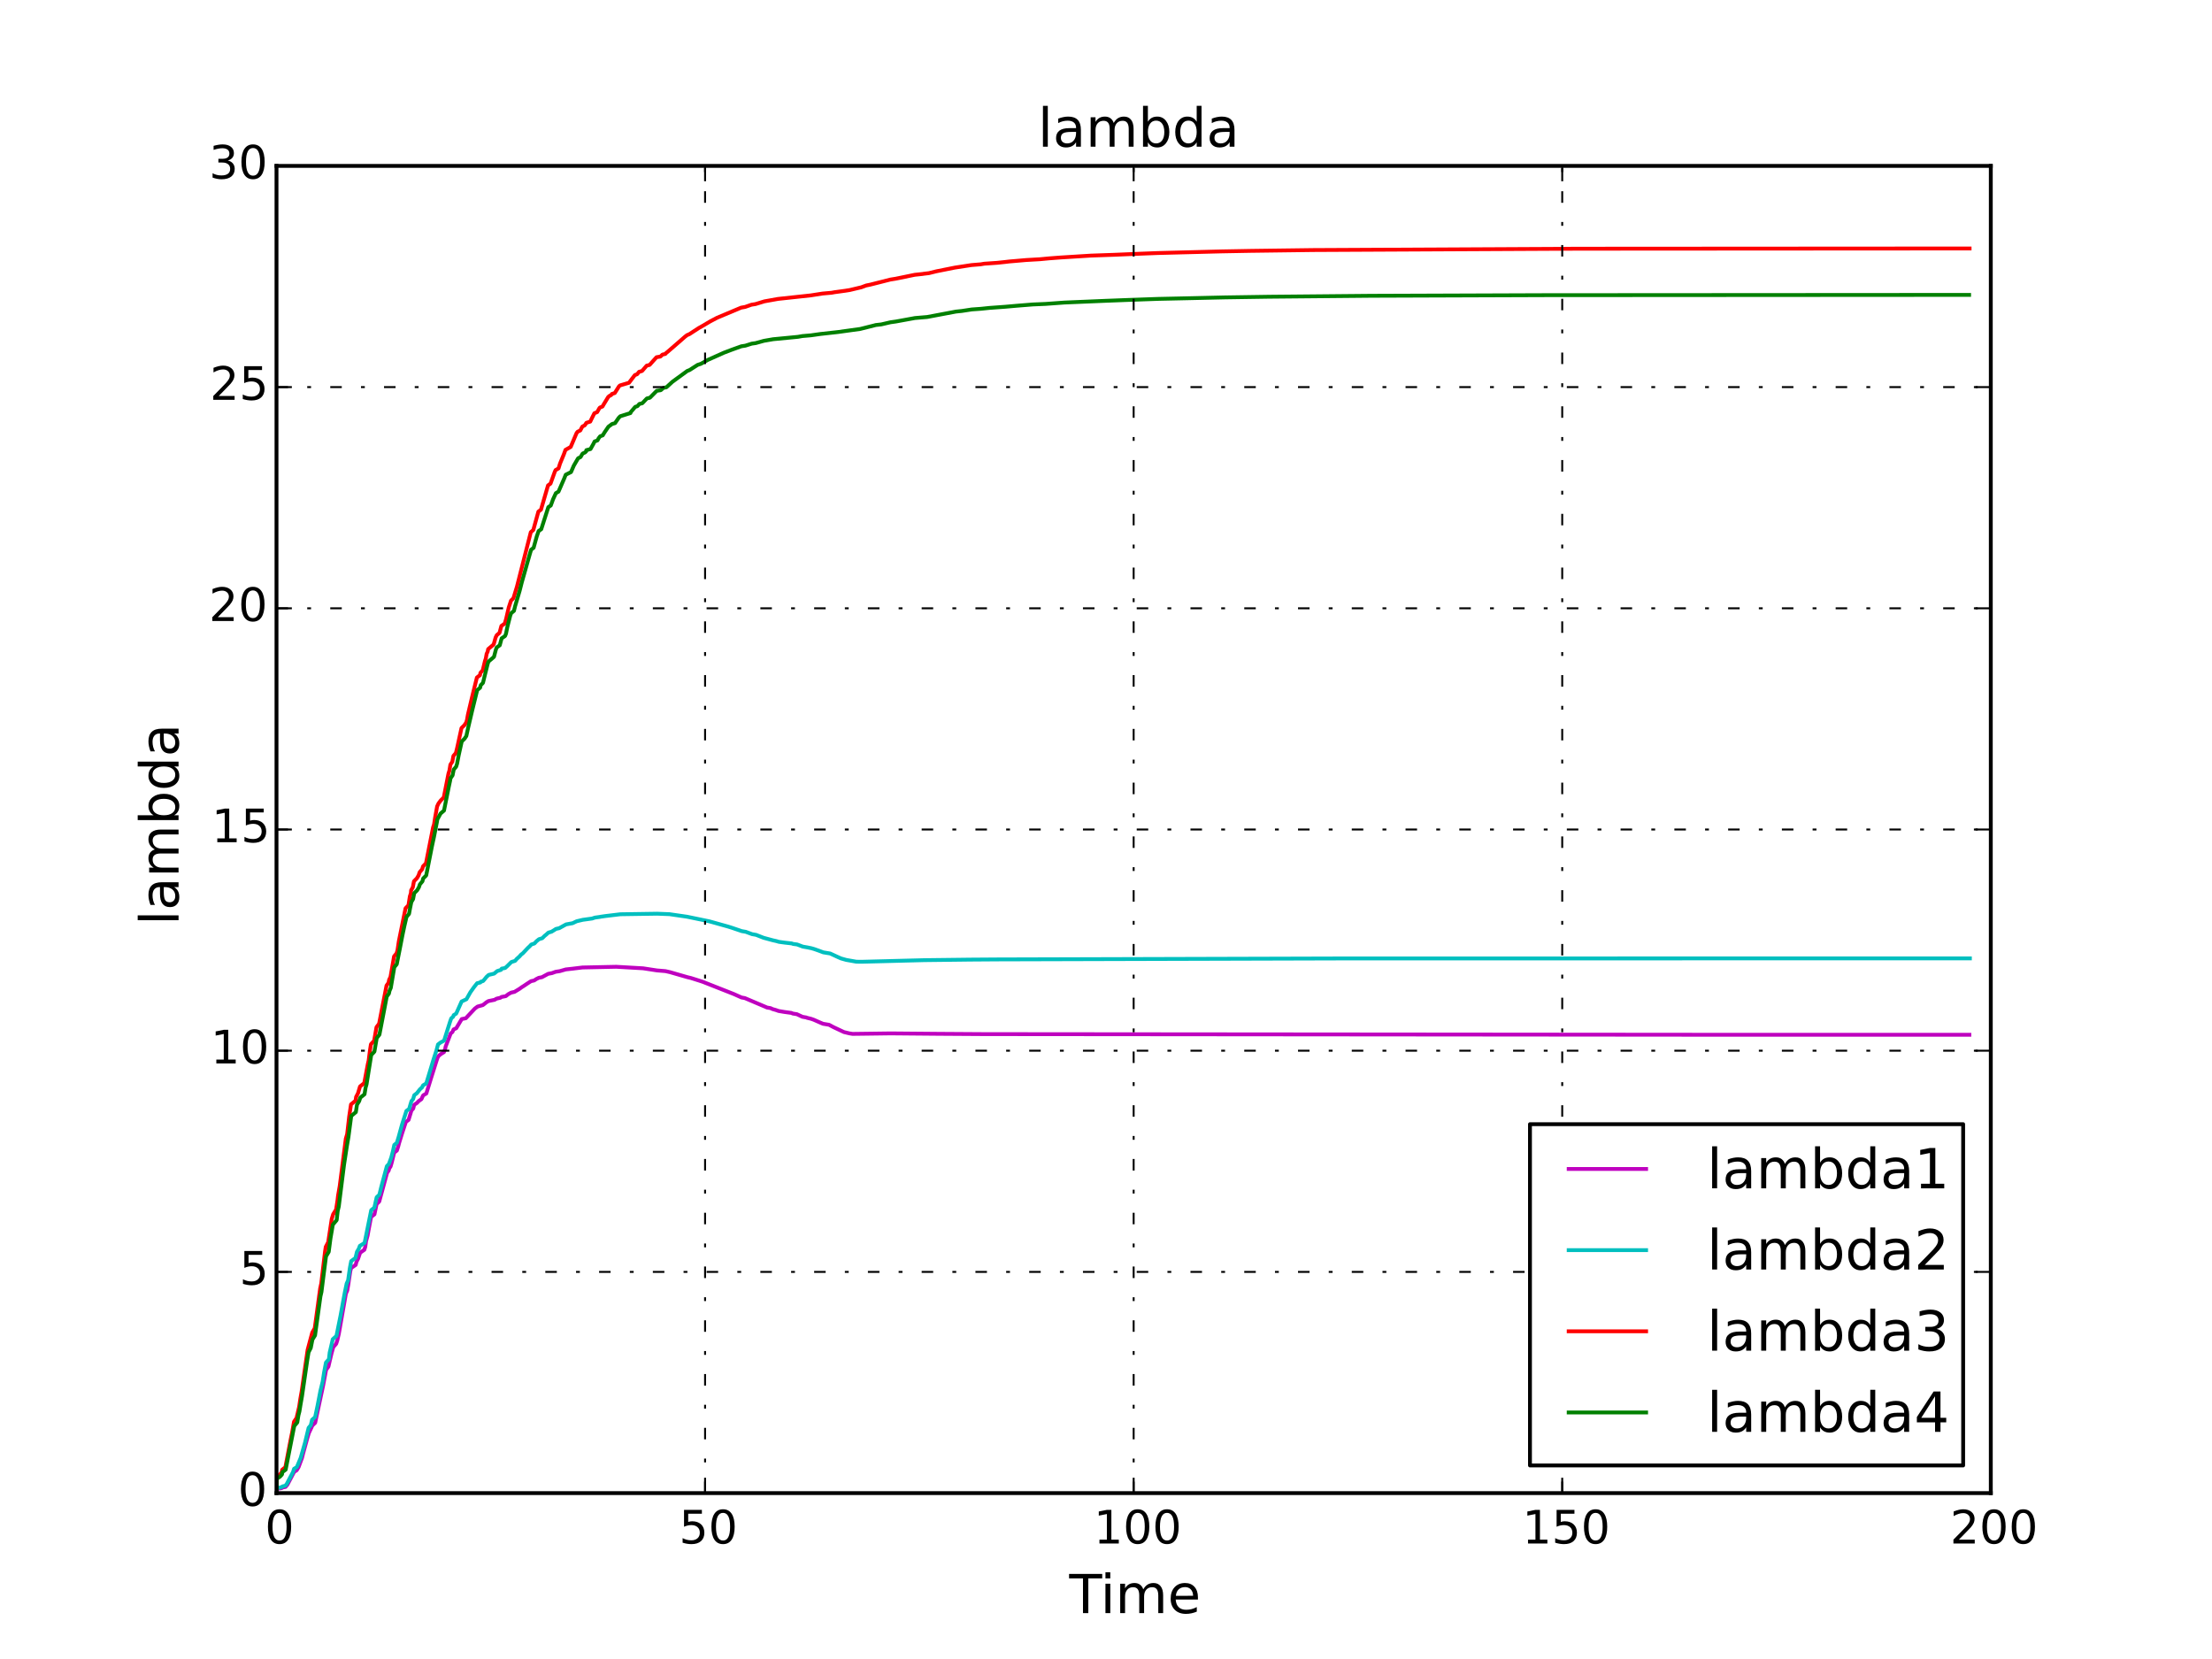 <?xml version="1.0" encoding="utf-8" standalone="no"?>
<!DOCTYPE svg PUBLIC "-//W3C//DTD SVG 1.1//EN"
  "http://www.w3.org/Graphics/SVG/1.1/DTD/svg11.dtd">
<!-- Created with matplotlib (http://matplotlib.org/) -->
<svg height="432pt" version="1.1" viewBox="0 0 576 432" width="576pt" xmlns="http://www.w3.org/2000/svg" xmlns:xlink="http://www.w3.org/1999/xlink">
 <defs>
  <style type="text/css">
*{stroke-linecap:butt;stroke-linejoin:round;}
  </style>
 </defs>
 <g id="figure_1">
  <g id="patch_1">
   <path d="
M0 432
L576 432
L576 0
L0 0
z
" style="fill:#ffffff;"/>
  </g>
  <g id="axes_1">
   <g id="patch_2">
    <path d="
M72 388.8
L518.4 388.8
L518.4 43.2
L72 43.2
z
" style="fill:#ffffff;"/>
   </g>
   <g id="line2d_1">
    <path clip-path="url(#p7ff5b81e1d)" d="
M72 388.8
L72.028 387.734
L73.384 387.491
L73.537 387.347
L74.347 387.19
L74.832 386.62
L76.595 383.269
L77.247 382.867
L77.758 382.015
L78.648 379.623
L78.912 378.567
L80.032 374.461
L80.421 373.181
L81.347 371.179
L82.069 370.491
L84.152 360.759
L84.917 356.696
L85.515 355.867
L86.31 352.5
L86.781 350.79
L87.538 349.929
L87.822 349.064
L88.233 347.323
L90.071 336.864
L90.431 336.02
L90.721 334.337
L91.22 331.009
L91.43 330.189
L92.623 329.376
L92.825 328.571
L93.241 327.774
L93.777 326.207
L94.875 325.439
L95.112 324.679
L95.324 323.189
L95.722 321.736
L96.109 319.619
L96.629 316.884
L97.505 316.211
L98.064 313.551
L98.749 312.892
L100.8 305.38
L101.21 304.827
L101.348 304.284
L101.71 303.748
L102.017 302.693
L102.653 300.116
L103.341 299.608
L103.676 298.596
L103.942 297.592
L104.712 295.095
L105.367 293.111
L105.696 292.123
L106.387 291.629
L106.844 290.15
L107.142 289.166
L107.602 288.674
L107.853 287.69
L108.581 287.199
L109.04 286.709
L109.737 286.218
L110.185 285.236
L111.014 284.746
L112.377 280.338
L113.606 276.426
L113.929 275.448
L114.216 274.959
L114.803 274.471
L115.6 273.982
L115.953 273.007
L116.038 272.526
L117.363 269.096
L117.81 268.735
L118.105 268.066
L118.801 267.758
L120.236 265.361
L121.294 265.148
L123.643 262.639
L124.357 262.106
L125.721 261.729
L126.198 261.367
L126.622 261.018
L127.178 260.678
L128.79 260.347
L129.143 260.132
L129.385 260.025
L130.298 259.812
L130.59 259.602
L131.706 259.394
L132.36 258.881
L133.102 258.477
L133.984 258.276
L135.305 257.474
L135.859 257.069
L136.348 256.765
L137.238 256.166
L138.275 255.496
L139.097 255.312
L139.622 254.957
L140.288 254.62
L141.122 254.457
L142.739 253.584
L143.735 253.393
L144.7 253.045
L145.759 252.887
L147.321 252.438
L149.271 252.222
L151.67 251.931
L160.472 251.745
L167.461 252.147
L171.051 252.696
L173.279 252.88
L174.513 253.161
L179.001 254.456
L179.913 254.674
L182.091 255.362
L183.008 255.663
L191.088 258.849
L193.097 259.746
L193.951 259.899
L199.535 262.27
L199.694 262.352
L200.641 262.515
L201.172 262.762
L202.045 263.01
L202.739 263.258
L204.224 263.508
L206.065 263.76
L206.448 263.928
L207.503 264.096
L208.96 264.775
L209.954 264.946
L210.132 265.031
L211.185 265.288
L211.92 265.548
L213.487 266.241
L214.319 266.59
L215.889 266.854
L217.045 267.47
L219.767 268.749
L221.197 269.091
L222.005 269.222
L225.485 269.179
L231.916 269.095
L244.447 269.205
L256.376 269.283
L441.815 269.447
L512.82 269.448
L512.82 269.448" style="fill:none;stroke:#bf00bf;stroke-linecap:square;"/>
   </g>
   <g id="line2d_2">
    <path clip-path="url(#p7ff5b81e1d)" d="
M72 388.8
L72 387.54
L73.349 387.237
L73.545 387.062
L74.306 386.872
L74.653 386.442
L75.376 385.074
L76.31 383.293
L76.575 382.467
L77.296 382.031
L78.297 379.623
L79.423 375.668
L80.359 371.799
L80.933 371.114
L81.258 369.717
L82.06 369.004
L82.683 366.06
L83.129 363.761
L83.429 362.19
L84.018 359.782
L84.402 357.316
L84.876 354.796
L85.649 353.947
L85.841 352.233
L86.449 349.627
L86.638 348.752
L87.612 347.872
L88.681 342.559
L89.738 336.792
L90.265 334.239
L90.645 333.389
L91.13 330.028
L91.451 328.382
L92.565 327.571
L92.947 325.976
L93.414 325.192
L93.709 324.418
L94.936 323.654
L96.663 315.126
L97.487 314.451
L98.078 311.772
L98.785 311.107
L99.256 309.171
L100.734 303.671
L101.272 303.094
L101.885 301.401
L102.317 299.752
L102.67 298.135
L103.333 297.602
L103.816 296.014
L104.099 294.965
L104.673 292.883
L105.825 289.275
L106.542 288.763
L106.835 287.737
L107.149 286.716
L107.579 286.204
L107.871 285.183
L108.549 284.674
L109.348 283.655
L109.916 283.145
L110.145 282.637
L110.993 282.128
L111.616 280.095
L112.838 276.035
L113.657 273.502
L114.053 271.981
L114.708 271.476
L115.639 270.969
L117.19 266.064
L117.501 265.177
L117.996 264.751
L118.145 264.339
L118.79 263.94
L120.205 260.787
L121.461 260.196
L122.494 258.368
L123.445 257.028
L124.248 256.023
L125.094 255.83
L125.187 255.641
L125.8 255.455
L126.263 254.908
L126.687 254.379
L127.253 253.864
L128.675 253.529
L129.457 252.87
L130.462 252.546
L130.644 252.226
L131.533 252.067
L132.06 251.593
L133.158 250.507
L134.143 250.201
L134.517 249.742
L135.361 248.975
L135.595 248.667
L136.173 248.205
L137.457 246.838
L137.942 246.393
L138.342 245.955
L139.176 245.67
L139.681 245.11
L140.346 244.57
L141.207 244.307
L141.838 243.676
L142.152 243.433
L142.425 243.195
L142.798 242.85
L143.591 242.626
L144.125 242.304
L144.457 242.095
L144.761 241.892
L145.624 241.695
L147.397 240.714
L149.108 240.398
L150.154 239.898
L151.75 239.519
L154.18 239.184
L154.916 238.939
L156.207 238.761
L156.356 238.721
L157.697 238.53
L161.521 238.071
L171.13 237.925
L174.317 238.049
L178.891 238.709
L184.734 239.92
L189.627 241.29
L190.484 241.559
L192.136 242.119
L193.167 242.467
L194.203 242.645
L195.836 243.251
L196.882 243.436
L198.832 244.198
L201.252 244.853
L202.146 245.052
L202.829 245.254
L204.318 245.457
L206.145 245.662
L206.522 245.799
L207.563 245.936
L209.036 246.492
L210.244 246.703
L211.274 246.915
L212.008 247.128
L213.228 247.559
L214.387 247.993
L216.164 248.285
L218.139 249.196
L218.996 249.575
L220.36 249.961
L222.987 250.423
L224.315 250.444
L240.691 250.022
L252.706 249.88
L259.829 249.83
L348.81 249.581
L512.955 249.557
L512.955 249.557" style="fill:none;stroke:#00bfbf;stroke-linecap:square;"/>
   </g>
   <g id="line2d_3">
    <path clip-path="url(#p7ff5b81e1d)" d="
M72 388.8
L72 384.595
L72.821 384.009
L73.367 383.387
L73.468 382.732
L74.312 382.048
L75.697 374.823
L76.068 373.018
L76.561 370.21
L77.218 369.249
L77.902 366.301
L78.201 364.284
L78.565 362.231
L80.105 351.481
L81.308 346.993
L81.959 345.857
L83.061 337.768
L83.384 335.417
L83.651 334.237
L84.64 325.882
L84.828 324.679
L85.457 323.472
L86.381 317.411
L86.754 316.193
L87.51 314.975
L87.89 312.534
L88.033 311.313
L88.461 308.867
L90.052 296.494
L90.404 295.292
L90.931 290.715
L91.403 287.581
L92.595 286.595
L92.728 285.637
L93.214 284.706
L93.751 282.912
L94.846 282.042
L95.794 277.013
L95.995 276.178
L96.32 273.637
L96.59 271.904
L97.415 271.028
L98.035 267.474
L98.715 266.582
L100.648 256.647
L101.183 255.894
L101.321 255.144
L101.684 254.393
L102.615 249.034
L103.269 248.256
L103.503 247.476
L103.851 245.132
L105.599 236.518
L106.36 235.736
L106.733 233.389
L106.99 232.607
L107.055 231.826
L107.5 231.044
L107.791 229.482
L108.556 228.701
L109.013 227.92
L109.262 227.14
L109.929 226.359
L110.165 225.578
L110.922 224.798
L112.773 215.441
L113.031 214.663
L113.265 213.105
L113.824 209.989
L114.19 209.21
L114.778 208.431
L115.555 207.653
L116.778 201.428
L117.027 200.654
L117.279 199.115
L117.782 198.35
L118.068 196.833
L118.714 196.082
L119.073 194.597
L120.174 189.57
L120.894 188.873
L121.38 188.182
L121.596 187.494
L121.834 186.136
L122.925 181.518
L124.179 176.433
L124.987 175.809
L125.108 175.186
L125.694 174.564
L126.29 172.095
L126.5 171.481
L126.72 170.256
L127.003 169.646
L127.108 169.036
L128.545 167.82
L129.057 166.002
L129.353 165.398
L130.071 164.795
L130.56 162.986
L131.431 162.385
L131.784 161.183
L132.477 158.186
L133.064 156.391
L133.687 155.794
L134.608 152.777
L138.221 138.566
L138.87 138.014
L140.194 133.223
L140.872 132.71
L142.705 126.4
L143.352 125.94
L144.473 122.833
L144.673 122.403
L145.436 121.978
L145.83 120.723
L146.825 118.303
L147.25 117.14
L148.607 116.381
L150.141 112.773
L150.402 112.428
L151.106 112.087
L151.638 111.082
L152.268 110.752
L152.698 110.102
L153.701 109.781
L154.005 109.147
L154.774 107.611
L155.503 107.311
L155.996 106.428
L156.192 106.138
L156.886 105.852
L157.211 105.286
L157.72 104.454
L158.372 103.379
L158.667 103.117
L159.178 102.856
L159.317 102.598
L160.088 102.341
L161.184 100.61
L161.438 100.37
L163.797 99.666
L164.649 98.533
L165.328 97.661
L165.912 97.447
L166.421 96.817
L167.185 96.611
L168.388 95.219
L169.157 95.026
L169.987 94.09
L170.963 93.018
L171.972 92.845
L172.503 92.335
L173.253 92.167
L173.364 92.001
L173.964 91.513
L178.42 87.641
L178.914 87.264
L179.498 87.019
L181.971 85.412
L183.096 84.781
L184.898 83.707
L186.758 82.729
L192.983 80.11
L194.027 79.926
L195.679 79.347
L196.716 79.183
L199.057 78.471
L202.562 77.841
L211.092 76.921
L214.198 76.438
L216.553 76.231
L217.299 76.092
L220.067 75.715
L221.273 75.524
L224.293 74.805
L225.554 74.337
L226.545 74.138
L228.835 73.561
L231.836 72.799
L233.198 72.582
L238.198 71.556
L240.257 71.338
L240.484 71.294
L241.894 71.126
L243.842 70.645
L248.628 69.688
L252.985 69.02
L255.38 68.826
L256.297 68.667
L259.637 68.439
L261.661 68.226
L262.804 68.09
L264.594 67.938
L267.173 67.713
L270.805 67.504
L273.208 67.276
L276.19 67.05
L284.096 66.557
L290.075 66.349
L296.924 66.064
L301.491 65.889
L307.883 65.723
L318.278 65.461
L325.721 65.325
L341.914 65.112
L411.257 64.763
L512.877 64.701
L512.877 64.701" style="fill:none;stroke:#ff0000;stroke-linecap:square;"/>
   </g>
   <g id="line2d_4">
    <path clip-path="url(#p7ff5b81e1d)" d="
M72 388.8
L72.057 385.084
L72.883 384.54
L73.425 383.959
L73.518 383.344
L74.388 382.698
L76.625 371.329
L77.412 370.399
L77.716 368.509
L77.967 367.547
L78.287 365.594
L78.637 363.605
L79.999 354.255
L80.353 352.102
L80.919 351.017
L81.355 348.828
L82.036 347.725
L83.441 337.588
L83.706 336.442
L84.29 331.82
L84.896 327.152
L85.599 325.978
L86.062 322.445
L86.672 318.895
L87.672 317.709
L87.939 315.332
L88.221 314.142
L89.591 303.262
L90.337 298.386
L90.74 296.036
L91.461 290.595
L92.664 289.591
L92.957 287.662
L93.529 286.734
L93.818 285.827
L94.921 284.94
L95.202 283.208
L95.448 282.358
L96.669 274.717
L97.493 273.843
L98.103 270.309
L98.802 269.422
L100.708 259.504
L101.263 258.754
L101.429 258.009
L101.76 257.249
L102.678 251.854
L103.314 251.083
L104.082 247.228
L104.829 243.372
L105.321 241.058
L105.86 238.745
L106.511 237.974
L106.798 236.433
L107.114 234.893
L107.565 234.122
L107.863 232.583
L108.631 231.814
L109.08 231.044
L109.341 230.274
L109.998 229.505
L110.199 228.737
L110.982 227.967
L112.5 220.283
L112.997 217.98
L113.756 214.143
L113.887 213.376
L114.715 211.841
L115.617 211.074
L116.853 204.941
L117.184 203.413
L117.321 202.652
L117.85 201.893
L118.154 200.383
L118.78 199.634
L119.022 198.887
L119.441 196.673
L120.243 193.066
L120.962 192.359
L121.435 191.655
L121.887 189.574
L122.991 184.871
L124.262 179.711
L125.02 179.08
L125.164 178.449
L125.764 177.823
L126.222 175.954
L126.993 172.876
L127.201 172.265
L128.629 171.048
L129.109 169.23
L129.314 168.626
L130.139 168.024
L130.629 166.221
L131.511 165.622
L131.757 165.023
L132.119 163.23
L132.881 160.256
L133.115 159.661
L133.833 159.068
L134.123 157.884
L135.315 153.847
L135.884 151.61
L137.998 144.154
L138.306 143.141
L138.953 142.638
L139.765 139.7
L140.255 138.277
L140.94 137.81
L142.782 132.057
L143.421 131.639
L144.022 130
L144.752 128.415
L145.429 128.026
L146.885 124.68
L147.314 123.62
L148.692 122.929
L149.419 121.251
L150.536 119.333
L151.172 119.023
L151.524 118.412
L151.71 118.11
L152.35 117.81
L152.654 117.514
L152.679 117.221
L153.769 116.929
L154.565 115.509
L154.829 114.958
L155.58 114.686
L155.866 114.151
L156.256 113.623
L156.955 113.364
L157.417 112.598
L158.42 111.124
L159.371 110.416
L160.155 110.184
L161.085 108.835
L161.497 108.401
L164.178 107.555
L164.211 107.349
L165.406 105.952
L165.99 105.759
L166.482 105.191
L167.253 105.005
L168.449 103.748
L169.226 103.575
L170.387 102.402
L171.02 101.765
L172.062 101.609
L172.764 100.998
L173.525 100.85
L175.082 99.426
L178.972 96.588
L179.552 96.367
L181.649 95.023
L182.525 94.732
L184.284 93.735
L188.463 91.862
L190.569 91.062
L193.045 90.173
L194.101 90.008
L195.738 89.49
L196.773 89.343
L198.918 88.749
L201.303 88.335
L207.793 87.71
L208.932 87.51
L211.158 87.32
L213.625 86.97
L218.194 86.463
L223.998 85.659
L227.656 84.74
L228.057 84.634
L229.478 84.476
L231.892 83.917
L233.27 83.725
L238.251 82.814
L241.452 82.543
L248.906 81.139
L250.476 80.972
L253.045 80.58
L255.42 80.411
L257.64 80.18
L261.718 79.883
L264.813 79.612
L268.909 79.282
L272.269 79.139
L277.154 78.784
L287.784 78.335
L293.673 78.109
L301.557 77.831
L309.288 77.663
L318.928 77.443
L330.396 77.269
L357.063 77.022
L402.468 76.859
L512.753 76.79
L512.753 76.79" style="fill:none;stroke:#008000;stroke-linecap:square;"/>
   </g>
   <g id="patch_3">
    <path d="
M72 388.8
L72 43.2" style="fill:none;stroke:#000000;stroke-linecap:square;stroke-linejoin:miter;"/>
   </g>
   <g id="patch_4">
    <path d="
M518.4 388.8
L518.4 43.2" style="fill:none;stroke:#000000;stroke-linecap:square;stroke-linejoin:miter;"/>
   </g>
   <g id="patch_5">
    <path d="
M72 43.2
L518.4 43.2" style="fill:none;stroke:#000000;stroke-linecap:square;stroke-linejoin:miter;"/>
   </g>
   <g id="patch_6">
    <path d="
M72 388.8
L518.4 388.8" style="fill:none;stroke:#000000;stroke-linecap:square;stroke-linejoin:miter;"/>
   </g>
   <g id="matplotlib.axis_1">
    <g id="xtick_1">
     <g id="line2d_5">
      <path clip-path="url(#p7ff5b81e1d)" d="
M72 388.8
L72 43.2" style="fill:none;stroke:#000000;stroke-dasharray:3,5,1,5;stroke-dashoffset:0.0;stroke-width:0.5;"/>
     </g>
     <g id="line2d_6">
      <defs>
       <path d="
M0 0
L0 -4" id="mc7db9fdffb" style="stroke:#000000;stroke-width:0.5;"/>
      </defs>
      <g>
       <use style="stroke:#000000;stroke-width:0.5;" x="72.0" xlink:href="#mc7db9fdffb" y="388.8"/>
      </g>
     </g>
     <g id="line2d_7">
      <defs>
       <path d="
M0 0
L0 4" id="m5a7d422ac3" style="stroke:#000000;stroke-width:0.5;"/>
      </defs>
      <g>
       <use style="stroke:#000000;stroke-width:0.5;" x="72.0" xlink:href="#m5a7d422ac3" y="43.2"/>
      </g>
     </g>
     <g id="text_1">
      <!-- 0 -->
      <defs>
       <path d="
M31.781 66.406
Q24.172 66.406 20.328 58.906
Q16.5 51.422 16.5 36.375
Q16.5 21.391 20.328 13.891
Q24.172 6.391 31.781 6.391
Q39.453 6.391 43.281 13.891
Q47.125 21.391 47.125 36.375
Q47.125 51.422 43.281 58.906
Q39.453 66.406 31.781 66.406
M31.781 74.219
Q44.047 74.219 50.516 64.516
Q56.984 54.828 56.984 36.375
Q56.984 17.969 50.516 8.266
Q44.047 -1.422 31.781 -1.422
Q19.531 -1.422 13.062 8.266
Q6.594 17.969 6.594 36.375
Q6.594 54.828 13.062 64.516
Q19.531 74.219 31.781 74.219" id="DejaVuSans-30"/>
      </defs>
      <g transform="translate(68.977 401.918)scale(0.12 -0.12)">
       <use xlink:href="#DejaVuSans-30"/>
      </g>
     </g>
    </g>
    <g id="xtick_2">
     <g id="line2d_8">
      <path clip-path="url(#p7ff5b81e1d)" d="
M183.6 388.8
L183.6 43.2" style="fill:none;stroke:#000000;stroke-dasharray:3,5,1,5;stroke-dashoffset:0.0;stroke-width:0.5;"/>
     </g>
     <g id="line2d_9">
      <g>
       <use style="stroke:#000000;stroke-width:0.5;" x="183.6" xlink:href="#mc7db9fdffb" y="388.8"/>
      </g>
     </g>
     <g id="line2d_10">
      <g>
       <use style="stroke:#000000;stroke-width:0.5;" x="183.6" xlink:href="#m5a7d422ac3" y="43.2"/>
      </g>
     </g>
     <g id="text_2">
      <!-- 50 -->
      <defs>
       <path d="
M10.797 72.906
L49.516 72.906
L49.516 64.594
L19.828 64.594
L19.828 46.734
Q21.969 47.469 24.109 47.828
Q26.266 48.188 28.422 48.188
Q40.625 48.188 47.75 41.5
Q54.891 34.812 54.891 23.391
Q54.891 11.625 47.562 5.094
Q40.234 -1.422 26.906 -1.422
Q22.312 -1.422 17.547 -0.641
Q12.797 0.141 7.719 1.703
L7.719 11.625
Q12.109 9.234 16.797 8.062
Q21.484 6.891 26.703 6.891
Q35.156 6.891 40.078 11.328
Q45.016 15.766 45.016 23.391
Q45.016 31 40.078 35.438
Q35.156 39.891 26.703 39.891
Q22.75 39.891 18.812 39.016
Q14.891 38.141 10.797 36.281
z
" id="DejaVuSans-35"/>
      </defs>
      <g transform="translate(176.827 401.918)scale(0.12 -0.12)">
       <use xlink:href="#DejaVuSans-35"/>
       <use x="63.623" xlink:href="#DejaVuSans-30"/>
      </g>
     </g>
    </g>
    <g id="xtick_3">
     <g id="line2d_11">
      <path clip-path="url(#p7ff5b81e1d)" d="
M295.2 388.8
L295.2 43.2" style="fill:none;stroke:#000000;stroke-dasharray:3,5,1,5;stroke-dashoffset:0.0;stroke-width:0.5;"/>
     </g>
     <g id="line2d_12">
      <g>
       <use style="stroke:#000000;stroke-width:0.5;" x="295.2" xlink:href="#mc7db9fdffb" y="388.8"/>
      </g>
     </g>
     <g id="line2d_13">
      <g>
       <use style="stroke:#000000;stroke-width:0.5;" x="295.2" xlink:href="#m5a7d422ac3" y="43.2"/>
      </g>
     </g>
     <g id="text_3">
      <!-- 100 -->
      <defs>
       <path d="
M12.406 8.297
L28.516 8.297
L28.516 63.922
L10.984 60.406
L10.984 69.391
L28.422 72.906
L38.281 72.906
L38.281 8.297
L54.391 8.297
L54.391 0
L12.406 0
z
" id="DejaVuSans-31"/>
      </defs>
      <g transform="translate(284.805 401.918)scale(0.12 -0.12)">
       <use xlink:href="#DejaVuSans-31"/>
       <use x="63.623" xlink:href="#DejaVuSans-30"/>
       <use x="127.246" xlink:href="#DejaVuSans-30"/>
      </g>
     </g>
    </g>
    <g id="xtick_4">
     <g id="line2d_14">
      <path clip-path="url(#p7ff5b81e1d)" d="
M406.8 388.8
L406.8 43.2" style="fill:none;stroke:#000000;stroke-dasharray:3,5,1,5;stroke-dashoffset:0.0;stroke-width:0.5;"/>
     </g>
     <g id="line2d_15">
      <g>
       <use style="stroke:#000000;stroke-width:0.5;" x="406.8" xlink:href="#mc7db9fdffb" y="388.8"/>
      </g>
     </g>
     <g id="line2d_16">
      <g>
       <use style="stroke:#000000;stroke-width:0.5;" x="406.8" xlink:href="#m5a7d422ac3" y="43.2"/>
      </g>
     </g>
     <g id="text_4">
      <!-- 150 -->
      <g transform="translate(396.405 401.918)scale(0.12 -0.12)">
       <use xlink:href="#DejaVuSans-31"/>
       <use x="63.623" xlink:href="#DejaVuSans-35"/>
       <use x="127.246" xlink:href="#DejaVuSans-30"/>
      </g>
     </g>
    </g>
    <g id="xtick_5">
     <g id="line2d_17">
      <path clip-path="url(#p7ff5b81e1d)" d="
M518.4 388.8
L518.4 43.2" style="fill:none;stroke:#000000;stroke-dasharray:3,5,1,5;stroke-dashoffset:0.0;stroke-width:0.5;"/>
     </g>
     <g id="line2d_18">
      <g>
       <use style="stroke:#000000;stroke-width:0.5;" x="518.4" xlink:href="#mc7db9fdffb" y="388.8"/>
      </g>
     </g>
     <g id="line2d_19">
      <g>
       <use style="stroke:#000000;stroke-width:0.5;" x="518.4" xlink:href="#m5a7d422ac3" y="43.2"/>
      </g>
     </g>
     <g id="text_5">
      <!-- 200 -->
      <defs>
       <path d="
M19.188 8.297
L53.609 8.297
L53.609 0
L7.328 0
L7.328 8.297
Q12.938 14.109 22.625 23.891
Q32.328 33.688 34.812 36.531
Q39.547 41.844 41.422 45.531
Q43.312 49.219 43.312 52.781
Q43.312 58.594 39.234 62.25
Q35.156 65.922 28.609 65.922
Q23.969 65.922 18.812 64.312
Q13.672 62.703 7.812 59.422
L7.812 69.391
Q13.766 71.781 18.938 73
Q24.125 74.219 28.422 74.219
Q39.75 74.219 46.484 68.547
Q53.219 62.891 53.219 53.422
Q53.219 48.922 51.531 44.891
Q49.859 40.875 45.406 35.406
Q44.188 33.984 37.641 27.219
Q31.109 20.453 19.188 8.297" id="DejaVuSans-32"/>
      </defs>
      <g transform="translate(507.786 401.918)scale(0.12 -0.12)">
       <use xlink:href="#DejaVuSans-32"/>
       <use x="63.623" xlink:href="#DejaVuSans-30"/>
       <use x="127.246" xlink:href="#DejaVuSans-30"/>
      </g>
     </g>
    </g>
    <g id="text_6">
     <!-- Time -->
     <defs>
      <path d="
M56.203 29.594
L56.203 25.203
L14.891 25.203
Q15.484 15.922 20.484 11.062
Q25.484 6.203 34.422 6.203
Q39.594 6.203 44.453 7.469
Q49.312 8.734 54.109 11.281
L54.109 2.781
Q49.266 0.734 44.188 -0.344
Q39.109 -1.422 33.891 -1.422
Q20.797 -1.422 13.156 6.188
Q5.516 13.812 5.516 26.812
Q5.516 40.234 12.766 48.109
Q20.016 56 32.328 56
Q43.359 56 49.781 48.891
Q56.203 41.797 56.203 29.594
M47.219 32.234
Q47.125 39.594 43.094 43.984
Q39.062 48.391 32.422 48.391
Q24.906 48.391 20.391 44.141
Q15.875 39.891 15.188 32.172
z
" id="DejaVuSans-65"/>
      <path d="
M-0.297 72.906
L61.375 72.906
L61.375 64.594
L35.5 64.594
L35.5 0
L25.594 0
L25.594 64.594
L-0.297 64.594
z
" id="DejaVuSans-54"/>
      <path d="
M9.422 54.688
L18.406 54.688
L18.406 0
L9.422 0
z

M9.422 75.984
L18.406 75.984
L18.406 64.594
L9.422 64.594
z
" id="DejaVuSans-69"/>
      <path d="
M52 44.188
Q55.375 50.25 60.062 53.125
Q64.75 56 71.094 56
Q79.641 56 84.281 50.016
Q88.922 44.047 88.922 33.016
L88.922 0
L79.891 0
L79.891 32.719
Q79.891 40.578 77.094 44.375
Q74.312 48.188 68.609 48.188
Q61.625 48.188 57.562 43.547
Q53.516 38.922 53.516 30.906
L53.516 0
L44.484 0
L44.484 32.719
Q44.484 40.625 41.703 44.406
Q38.922 48.188 33.109 48.188
Q26.219 48.188 22.156 43.531
Q18.109 38.875 18.109 30.906
L18.109 0
L9.078 0
L9.078 54.688
L18.109 54.688
L18.109 46.188
Q21.188 51.219 25.484 53.609
Q29.781 56 35.688 56
Q41.656 56 45.828 52.969
Q50 49.953 52 44.188" id="DejaVuSans-6d"/>
     </defs>
     <g transform="translate(278.425 420.052)scale(0.14 -0.14)">
      <use xlink:href="#DejaVuSans-54"/>
      <use x="57.959" xlink:href="#DejaVuSans-69"/>
      <use x="85.742" xlink:href="#DejaVuSans-6d"/>
      <use x="183.154" xlink:href="#DejaVuSans-65"/>
     </g>
    </g>
   </g>
   <g id="matplotlib.axis_2">
    <g id="ytick_1">
     <g id="line2d_20">
      <path clip-path="url(#p7ff5b81e1d)" d="
M72 388.8
L518.4 388.8" style="fill:none;stroke:#000000;stroke-dasharray:3,5,1,5;stroke-dashoffset:0.0;stroke-width:0.5;"/>
     </g>
     <g id="line2d_21">
      <defs>
       <path d="
M0 0
L4 0" id="md7965d1ba0" style="stroke:#000000;stroke-width:0.5;"/>
      </defs>
      <g>
       <use style="stroke:#000000;stroke-width:0.5;" x="72.0" xlink:href="#md7965d1ba0" y="388.8"/>
      </g>
     </g>
     <g id="line2d_22">
      <defs>
       <path d="
M0 0
L-4 0" id="md9a1c1a7cd" style="stroke:#000000;stroke-width:0.5;"/>
      </defs>
      <g>
       <use style="stroke:#000000;stroke-width:0.5;" x="518.4" xlink:href="#md9a1c1a7cd" y="388.8"/>
      </g>
     </g>
     <g id="text_7">
      <!-- 0 -->
      <g transform="translate(61.953 392.111)scale(0.12 -0.12)">
       <use xlink:href="#DejaVuSans-30"/>
      </g>
     </g>
    </g>
    <g id="ytick_2">
     <g id="line2d_23">
      <path clip-path="url(#p7ff5b81e1d)" d="
M72 331.2
L518.4 331.2" style="fill:none;stroke:#000000;stroke-dasharray:3,5,1,5;stroke-dashoffset:0.0;stroke-width:0.5;"/>
     </g>
     <g id="line2d_24">
      <g>
       <use style="stroke:#000000;stroke-width:0.5;" x="72.0" xlink:href="#md7965d1ba0" y="331.2"/>
      </g>
     </g>
     <g id="line2d_25">
      <g>
       <use style="stroke:#000000;stroke-width:0.5;" x="518.4" xlink:href="#md9a1c1a7cd" y="331.2"/>
      </g>
     </g>
     <g id="text_8">
      <!-- 5 -->
      <g transform="translate(62.339 334.511)scale(0.12 -0.12)">
       <use xlink:href="#DejaVuSans-35"/>
      </g>
     </g>
    </g>
    <g id="ytick_3">
     <g id="line2d_26">
      <path clip-path="url(#p7ff5b81e1d)" d="
M72 273.6
L518.4 273.6" style="fill:none;stroke:#000000;stroke-dasharray:3,5,1,5;stroke-dashoffset:0.0;stroke-width:0.5;"/>
     </g>
     <g id="line2d_27">
      <g>
       <use style="stroke:#000000;stroke-width:0.5;" x="72.0" xlink:href="#md7965d1ba0" y="273.6"/>
      </g>
     </g>
     <g id="line2d_28">
      <g>
       <use style="stroke:#000000;stroke-width:0.5;" x="518.4" xlink:href="#md9a1c1a7cd" y="273.6"/>
      </g>
     </g>
     <g id="text_9">
      <!-- 10 -->
      <g transform="translate(54.845 276.911)scale(0.12 -0.12)">
       <use xlink:href="#DejaVuSans-31"/>
       <use x="63.623" xlink:href="#DejaVuSans-30"/>
      </g>
     </g>
    </g>
    <g id="ytick_4">
     <g id="line2d_29">
      <path clip-path="url(#p7ff5b81e1d)" d="
M72 216
L518.4 216" style="fill:none;stroke:#000000;stroke-dasharray:3,5,1,5;stroke-dashoffset:0.0;stroke-width:0.5;"/>
     </g>
     <g id="line2d_30">
      <g>
       <use style="stroke:#000000;stroke-width:0.5;" x="72.0" xlink:href="#md7965d1ba0" y="216.0"/>
      </g>
     </g>
     <g id="line2d_31">
      <g>
       <use style="stroke:#000000;stroke-width:0.5;" x="518.4" xlink:href="#md9a1c1a7cd" y="216.0"/>
      </g>
     </g>
     <g id="text_10">
      <!-- 15 -->
      <g transform="translate(55.096 219.311)scale(0.12 -0.12)">
       <use xlink:href="#DejaVuSans-31"/>
       <use x="63.623" xlink:href="#DejaVuSans-35"/>
      </g>
     </g>
    </g>
    <g id="ytick_5">
     <g id="line2d_32">
      <path clip-path="url(#p7ff5b81e1d)" d="
M72 158.4
L518.4 158.4" style="fill:none;stroke:#000000;stroke-dasharray:3,5,1,5;stroke-dashoffset:0.0;stroke-width:0.5;"/>
     </g>
     <g id="line2d_33">
      <g>
       <use style="stroke:#000000;stroke-width:0.5;" x="72.0" xlink:href="#md7965d1ba0" y="158.4"/>
      </g>
     </g>
     <g id="line2d_34">
      <g>
       <use style="stroke:#000000;stroke-width:0.5;" x="518.4" xlink:href="#md9a1c1a7cd" y="158.4"/>
      </g>
     </g>
     <g id="text_11">
      <!-- 20 -->
      <g transform="translate(54.406 161.711)scale(0.12 -0.12)">
       <use xlink:href="#DejaVuSans-32"/>
       <use x="63.623" xlink:href="#DejaVuSans-30"/>
      </g>
     </g>
    </g>
    <g id="ytick_6">
     <g id="line2d_35">
      <path clip-path="url(#p7ff5b81e1d)" d="
M72 100.8
L518.4 100.8" style="fill:none;stroke:#000000;stroke-dasharray:3,5,1,5;stroke-dashoffset:0.0;stroke-width:0.5;"/>
     </g>
     <g id="line2d_36">
      <g>
       <use style="stroke:#000000;stroke-width:0.5;" x="72.0" xlink:href="#md7965d1ba0" y="100.8"/>
      </g>
     </g>
     <g id="line2d_37">
      <g>
       <use style="stroke:#000000;stroke-width:0.5;" x="518.4" xlink:href="#md9a1c1a7cd" y="100.8"/>
      </g>
     </g>
     <g id="text_12">
      <!-- 25 -->
      <g transform="translate(54.657 104.111)scale(0.12 -0.12)">
       <use xlink:href="#DejaVuSans-32"/>
       <use x="63.623" xlink:href="#DejaVuSans-35"/>
      </g>
     </g>
    </g>
    <g id="ytick_7">
     <g id="line2d_38">
      <path clip-path="url(#p7ff5b81e1d)" d="
M72 43.2
L518.4 43.2" style="fill:none;stroke:#000000;stroke-dasharray:3,5,1,5;stroke-dashoffset:0.0;stroke-width:0.5;"/>
     </g>
     <g id="line2d_39">
      <g>
       <use style="stroke:#000000;stroke-width:0.5;" x="72.0" xlink:href="#md7965d1ba0" y="43.2"/>
      </g>
     </g>
     <g id="line2d_40">
      <g>
       <use style="stroke:#000000;stroke-width:0.5;" x="518.4" xlink:href="#md9a1c1a7cd" y="43.2"/>
      </g>
     </g>
     <g id="text_13">
      <!-- 30 -->
      <defs>
       <path d="
M40.578 39.312
Q47.656 37.797 51.625 33
Q55.609 28.219 55.609 21.188
Q55.609 10.406 48.188 4.484
Q40.766 -1.422 27.094 -1.422
Q22.516 -1.422 17.656 -0.516
Q12.797 0.391 7.625 2.203
L7.625 11.719
Q11.719 9.328 16.594 8.109
Q21.484 6.891 26.812 6.891
Q36.078 6.891 40.938 10.547
Q45.797 14.203 45.797 21.188
Q45.797 27.641 41.281 31.266
Q36.766 34.906 28.719 34.906
L20.219 34.906
L20.219 43.016
L29.109 43.016
Q36.375 43.016 40.234 45.922
Q44.094 48.828 44.094 54.297
Q44.094 59.906 40.109 62.906
Q36.141 65.922 28.719 65.922
Q24.656 65.922 20.016 65.031
Q15.375 64.156 9.812 62.312
L9.812 71.094
Q15.438 72.656 20.344 73.438
Q25.25 74.219 29.594 74.219
Q40.828 74.219 47.359 69.109
Q53.906 64.016 53.906 55.328
Q53.906 49.266 50.438 45.094
Q46.969 40.922 40.578 39.312" id="DejaVuSans-33"/>
      </defs>
      <g transform="translate(54.442 46.511)scale(0.12 -0.12)">
       <use xlink:href="#DejaVuSans-33"/>
       <use x="63.623" xlink:href="#DejaVuSans-30"/>
      </g>
     </g>
    </g>
    <g id="text_14">
     <!-- lambda -->
     <defs>
      <path d="
M45.406 46.391
L45.406 75.984
L54.391 75.984
L54.391 0
L45.406 0
L45.406 8.203
Q42.578 3.328 38.25 0.953
Q33.938 -1.422 27.875 -1.422
Q17.969 -1.422 11.734 6.484
Q5.516 14.406 5.516 27.297
Q5.516 40.188 11.734 48.094
Q17.969 56 27.875 56
Q33.938 56 38.25 53.625
Q42.578 51.266 45.406 46.391
M14.797 27.297
Q14.797 17.391 18.875 11.75
Q22.953 6.109 30.078 6.109
Q37.203 6.109 41.297 11.75
Q45.406 17.391 45.406 27.297
Q45.406 37.203 41.297 42.844
Q37.203 48.484 30.078 48.484
Q22.953 48.484 18.875 42.844
Q14.797 37.203 14.797 27.297" id="DejaVuSans-64"/>
      <path d="
M34.281 27.484
Q23.391 27.484 19.188 25
Q14.984 22.516 14.984 16.5
Q14.984 11.719 18.141 8.906
Q21.297 6.109 26.703 6.109
Q34.188 6.109 38.703 11.406
Q43.219 16.703 43.219 25.484
L43.219 27.484
z

M52.203 31.203
L52.203 0
L43.219 0
L43.219 8.297
Q40.141 3.328 35.547 0.953
Q30.953 -1.422 24.312 -1.422
Q15.922 -1.422 10.953 3.297
Q6 8.016 6 15.922
Q6 25.141 12.172 29.828
Q18.359 34.516 30.609 34.516
L43.219 34.516
L43.219 35.406
Q43.219 41.609 39.141 45
Q35.062 48.391 27.688 48.391
Q23 48.391 18.547 47.266
Q14.109 46.141 10.016 43.891
L10.016 52.203
Q14.938 54.109 19.578 55.047
Q24.219 56 28.609 56
Q40.484 56 46.344 49.844
Q52.203 43.703 52.203 31.203" id="DejaVuSans-61"/>
      <path d="
M9.422 75.984
L18.406 75.984
L18.406 0
L9.422 0
z
" id="DejaVuSans-6c"/>
      <path d="
M48.688 27.297
Q48.688 37.203 44.609 42.844
Q40.531 48.484 33.406 48.484
Q26.266 48.484 22.188 42.844
Q18.109 37.203 18.109 27.297
Q18.109 17.391 22.188 11.75
Q26.266 6.109 33.406 6.109
Q40.531 6.109 44.609 11.75
Q48.688 17.391 48.688 27.297
M18.109 46.391
Q20.953 51.266 25.266 53.625
Q29.594 56 35.594 56
Q45.562 56 51.781 48.094
Q58.016 40.188 58.016 27.297
Q58.016 14.406 51.781 6.484
Q45.562 -1.422 35.594 -1.422
Q29.594 -1.422 25.266 0.953
Q20.953 3.328 18.109 8.203
L18.109 0
L9.078 0
L9.078 75.984
L18.109 75.984
z
" id="DejaVuSans-62"/>
     </defs>
     <g transform="translate(46.495 240.935)rotate(-90.0)scale(0.14 -0.14)">
      <use xlink:href="#DejaVuSans-6c"/>
      <use x="27.783" xlink:href="#DejaVuSans-61"/>
      <use x="89.062" xlink:href="#DejaVuSans-6d"/>
      <use x="186.475" xlink:href="#DejaVuSans-62"/>
      <use x="249.951" xlink:href="#DejaVuSans-64"/>
      <use x="313.428" xlink:href="#DejaVuSans-61"/>
     </g>
    </g>
   </g>
   <g id="text_15">
    <!-- lambda -->
    <g transform="translate(270.265 38.2)scale(0.14 -0.14)">
     <use xlink:href="#DejaVuSans-6c"/>
     <use x="27.783" xlink:href="#DejaVuSans-61"/>
     <use x="89.062" xlink:href="#DejaVuSans-6d"/>
     <use x="186.475" xlink:href="#DejaVuSans-62"/>
     <use x="249.951" xlink:href="#DejaVuSans-64"/>
     <use x="313.428" xlink:href="#DejaVuSans-61"/>
    </g>
   </g>
   <g id="legend_1">
    <g id="patch_7">
     <path d="
M398.403 381.6
L511.2 381.6
L511.2 292.734
L398.403 292.734
z
" style="fill:#ffffff;stroke:#000000;stroke-linejoin:miter;"/>
    </g>
    <g id="line2d_41">
     <path d="
M408.483 304.396
L428.643 304.396" style="fill:none;stroke:#bf00bf;stroke-linecap:square;"/>
    </g>
    <g id="line2d_42"/>
    <g id="text_16">
     <!-- lambda1 -->
     <g transform="translate(444.483 309.436)scale(0.144 -0.144)">
      <use xlink:href="#DejaVuSans-6c"/>
      <use x="27.783" xlink:href="#DejaVuSans-61"/>
      <use x="89.062" xlink:href="#DejaVuSans-6d"/>
      <use x="186.475" xlink:href="#DejaVuSans-62"/>
      <use x="249.951" xlink:href="#DejaVuSans-64"/>
      <use x="313.428" xlink:href="#DejaVuSans-61"/>
      <use x="374.707" xlink:href="#DejaVuSans-31"/>
     </g>
    </g>
    <g id="line2d_43">
     <path d="
M408.483 325.532
L428.643 325.532" style="fill:none;stroke:#00bfbf;stroke-linecap:square;"/>
    </g>
    <g id="line2d_44"/>
    <g id="text_17">
     <!-- lambda2 -->
     <g transform="translate(444.483 330.572)scale(0.144 -0.144)">
      <use xlink:href="#DejaVuSans-6c"/>
      <use x="27.783" xlink:href="#DejaVuSans-61"/>
      <use x="89.062" xlink:href="#DejaVuSans-6d"/>
      <use x="186.475" xlink:href="#DejaVuSans-62"/>
      <use x="249.951" xlink:href="#DejaVuSans-64"/>
      <use x="313.428" xlink:href="#DejaVuSans-61"/>
      <use x="374.707" xlink:href="#DejaVuSans-32"/>
     </g>
    </g>
    <g id="line2d_45">
     <path d="
M408.483 346.669
L428.643 346.669" style="fill:none;stroke:#ff0000;stroke-linecap:square;"/>
    </g>
    <g id="line2d_46"/>
    <g id="text_18">
     <!-- lambda3 -->
     <g transform="translate(444.483 351.709)scale(0.144 -0.144)">
      <use xlink:href="#DejaVuSans-6c"/>
      <use x="27.783" xlink:href="#DejaVuSans-61"/>
      <use x="89.062" xlink:href="#DejaVuSans-6d"/>
      <use x="186.475" xlink:href="#DejaVuSans-62"/>
      <use x="249.951" xlink:href="#DejaVuSans-64"/>
      <use x="313.428" xlink:href="#DejaVuSans-61"/>
      <use x="374.707" xlink:href="#DejaVuSans-33"/>
     </g>
    </g>
    <g id="line2d_47">
     <path d="
M408.483 367.805
L428.643 367.805" style="fill:none;stroke:#008000;stroke-linecap:square;"/>
    </g>
    <g id="line2d_48"/>
    <g id="text_19">
     <!-- lambda4 -->
     <defs>
      <path d="
M37.797 64.312
L12.891 25.391
L37.797 25.391
z

M35.203 72.906
L47.609 72.906
L47.609 25.391
L58.016 25.391
L58.016 17.188
L47.609 17.188
L47.609 0
L37.797 0
L37.797 17.188
L4.891 17.188
L4.891 26.703
z
" id="DejaVuSans-34"/>
     </defs>
     <g transform="translate(444.483 372.845)scale(0.144 -0.144)">
      <use xlink:href="#DejaVuSans-6c"/>
      <use x="27.783" xlink:href="#DejaVuSans-61"/>
      <use x="89.062" xlink:href="#DejaVuSans-6d"/>
      <use x="186.475" xlink:href="#DejaVuSans-62"/>
      <use x="249.951" xlink:href="#DejaVuSans-64"/>
      <use x="313.428" xlink:href="#DejaVuSans-61"/>
      <use x="374.707" xlink:href="#DejaVuSans-34"/>
     </g>
    </g>
   </g>
  </g>
 </g>
 <defs>
  <clipPath id="p7ff5b81e1d">
   <rect height="345.6" width="446.4" x="72.0" y="43.2"/>
  </clipPath>
 </defs>
</svg>
